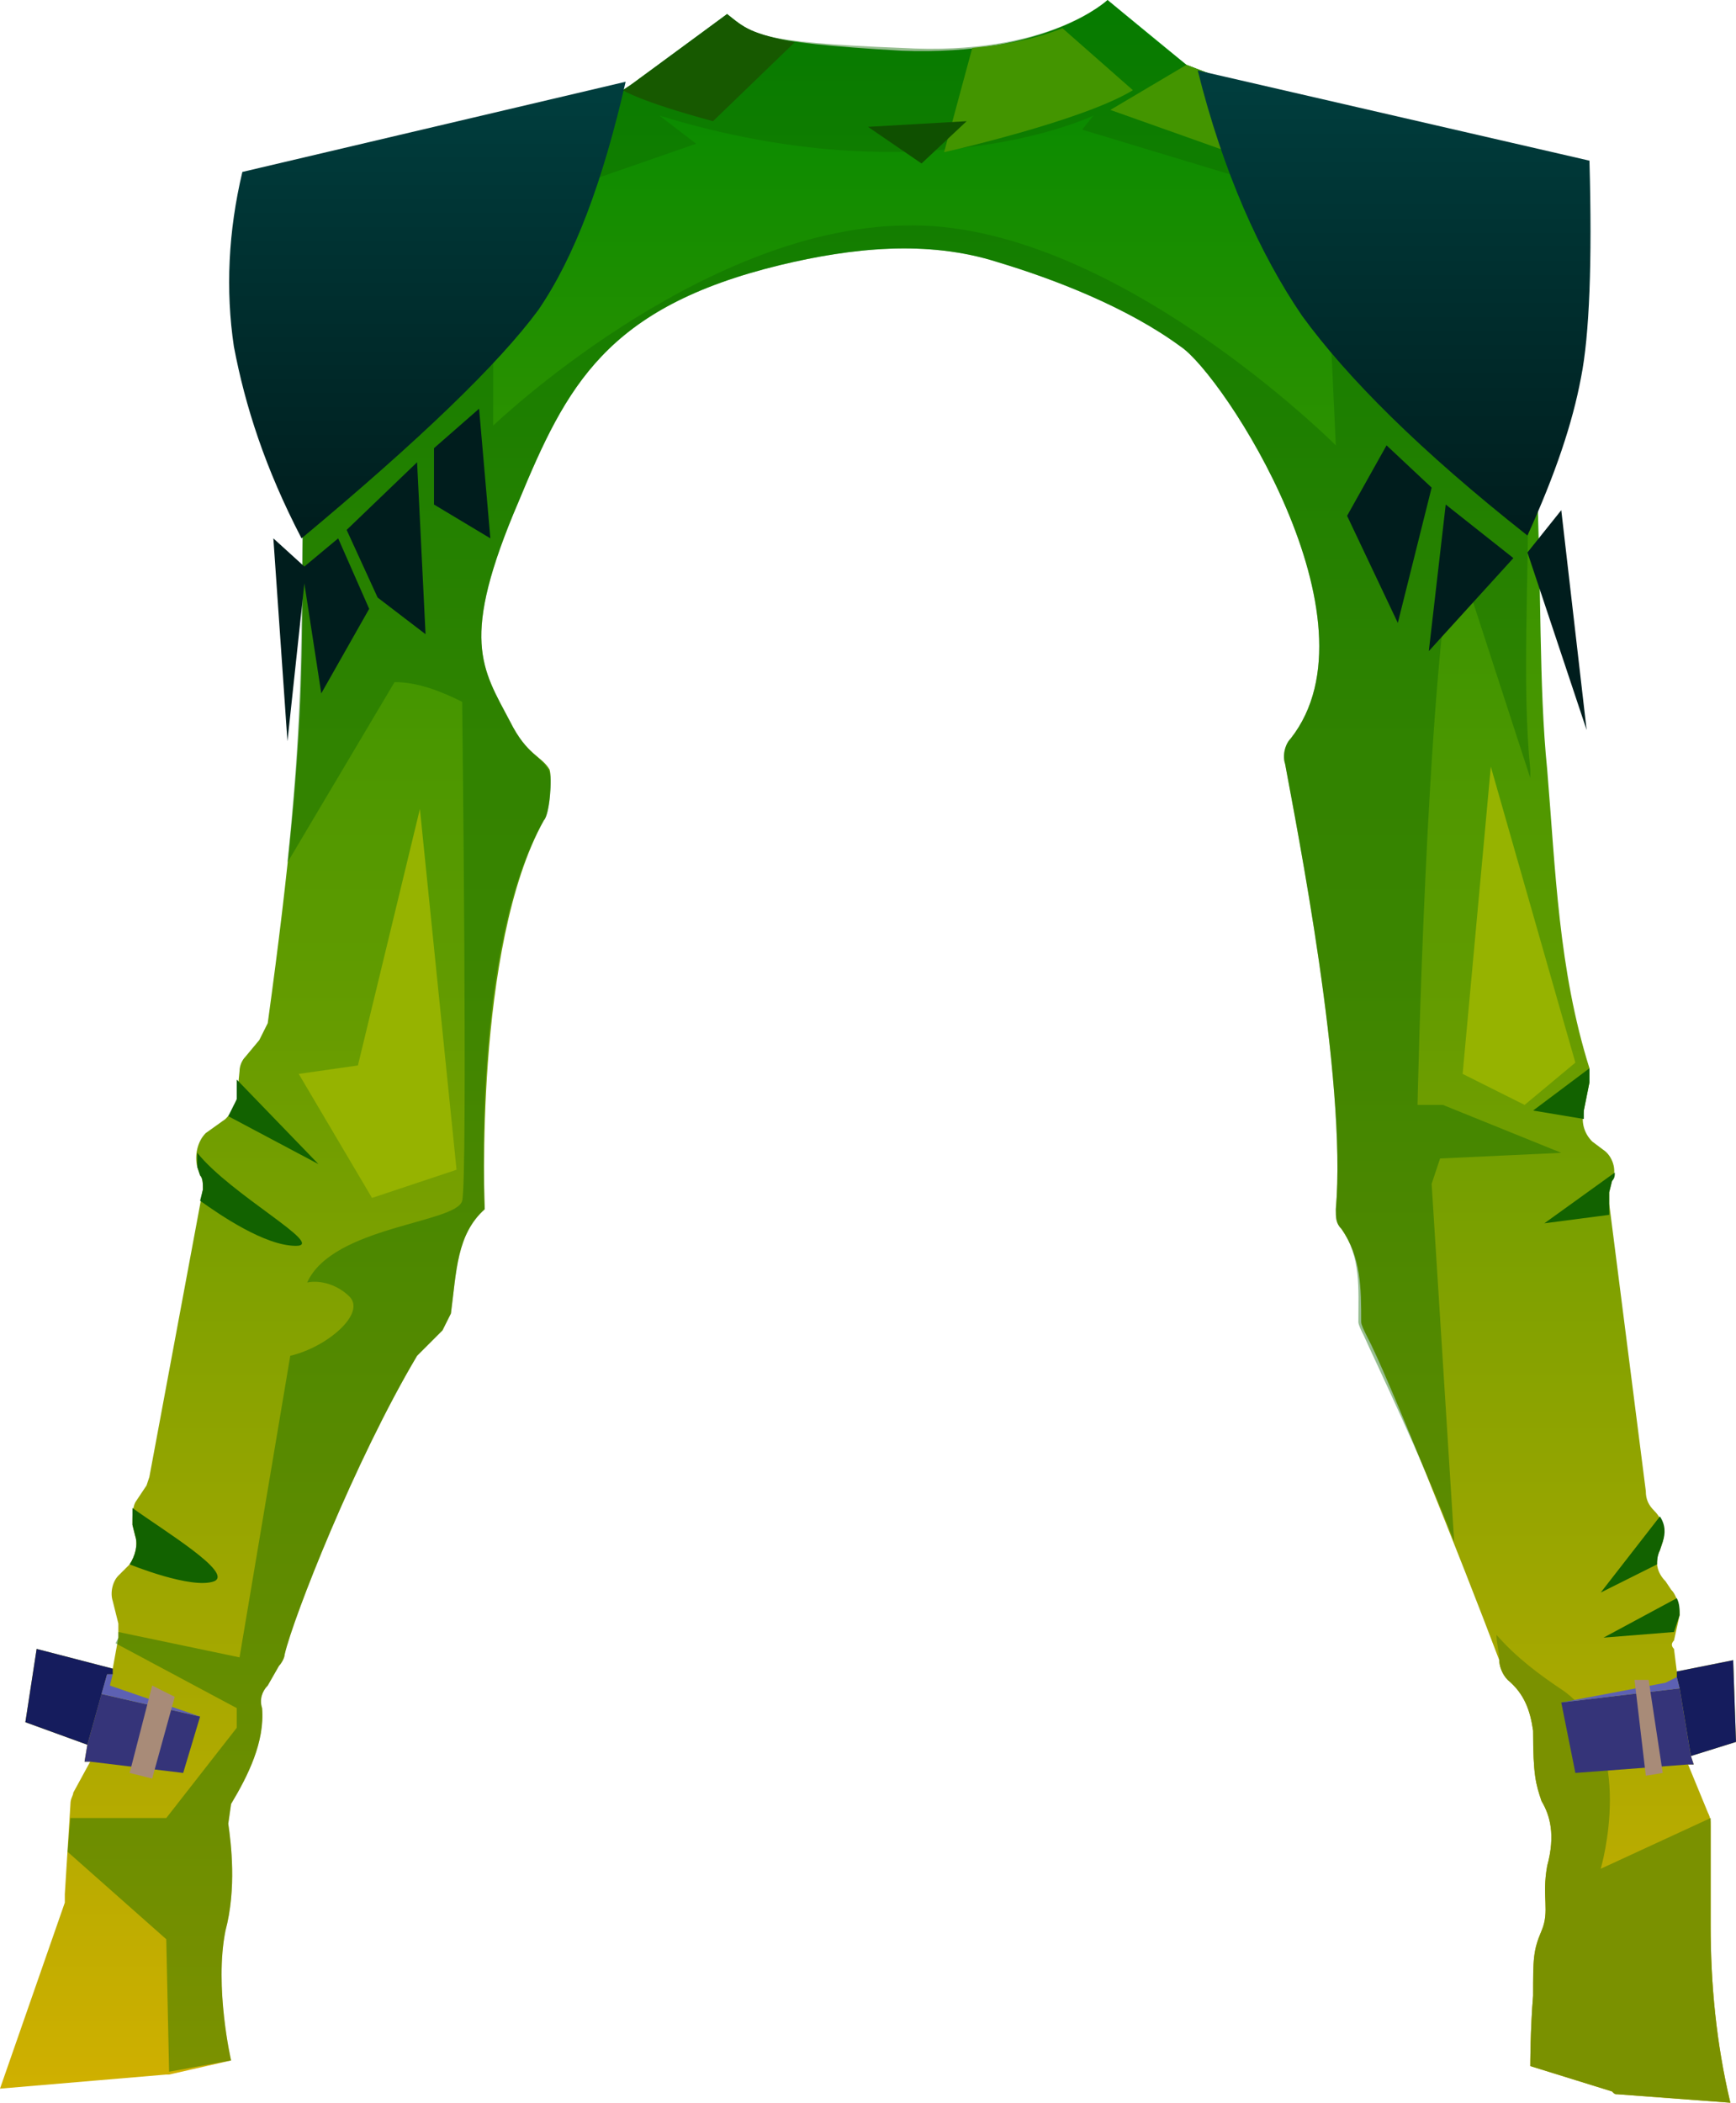 <?xml version="1.0" encoding="UTF-8" standalone="no"?>
<svg
   width="616"
   height="746"
   viewBox="0 0 616 746"
   version="1.1"
   id="svg74"
   sodipodi:docname="cb-layer-0496.svg"
   xmlns:inkscape="http://www.inkscape.org/namespaces/inkscape"
   xmlns:sodipodi="http://sodipodi.sourceforge.net/DTD/sodipodi-0.dtd"
   xmlns="http://www.w3.org/2000/svg"
   xmlns:svg="http://www.w3.org/2000/svg">
  <sodipodi:namedview
     id="namedview76"
     pagecolor="#ffffff"
     bordercolor="#666666"
     borderopacity="1.0"
     inkscape:pageshadow="2"
     inkscape:pageopacity="0.0"
     inkscape:pagecheckerboard="0" />
  <defs
     id="defs17">
    <linearGradient
       x1="340.046"
       y1="0.909"
       x2="340.046"
       y2="678.8"
       id="id-52264"
       gradientTransform="scale(0.909,1.1)"
       gradientUnits="userSpaceOnUse">
      <stop
         stop-color="#008900"
         offset="0%"
         id="stop2" />
      <stop
         stop-color="#D1B000"
         offset="100%"
         id="stop4" />
    </linearGradient>
    <linearGradient
       x1="539.334"
       y1="23.896"
       x2="539.334"
       y2="175.543"
       id="id-52265"
       gradientTransform="scale(0.919,1.088)"
       gradientUnits="userSpaceOnUse">
      <stop
         stop-color="#003E3E"
         offset="0%"
         id="stop7" />
      <stop
         stop-color="#001D1D"
         offset="100%"
         id="stop9" />
    </linearGradient>
    <linearGradient
       x1="163.811"
       y1="27.957"
       x2="163.811"
       y2="178.925"
       id="id-52266"
       gradientTransform="scale(0.932,1.073)"
       gradientUnits="userSpaceOnUse">
      <stop
         stop-color="#003E3E"
         offset="0%"
         id="stop12" />
      <stop
         stop-color="#001D1D"
         offset="100%"
         id="stop14" />
    </linearGradient>
  </defs>
  <g
     transform="translate(-1,-1)"
     id="id-52267">
    <path
       d="m 259,6 -34,25 -3,2 -97,31 c 0,0 -14,46 -16,96 -2,69 3,88 -13,204 -1,2 -2,4 -3,6 l -5,6 c -1,1 -2,3 -2,5 l -1,10 c -1,3 -2,5 -4,7 l -7,5 c -3,3 -4,8 -3,12 l 1,3 c 1,1 1,3 1,5 l -19,102 -1,3 -4,6 c -1,2 -1,5 -1,8 l 1,4 c 1,3 0,7 -2,10 l -4,4 c -2,2 -3,6 -2,9 l 2,8 c 0,2 0,3 0,5 l -2,11 -27,-7 -4,26 22,8 -1,6 h 2 l -6,11 c 0,1 -1,2 -1,4 l -2,32 v 3 l -23,66 59,-5 h 1 l 22,-5 c 0,0 -6,-26 -2,-46 4,-15 2,-31 1,-38 l 1,-7 c 6,-10 12,-22 11,-34 -1,-3 0,-6 2,-8 l 4,-7 c 1,-1 2,-3 2,-4 3,-13 25,-69 47,-106 l 2,-2 7,-7 c 1,-2 2,-4 3,-6 2,-15 2,-28 12,-37 0,0 -4,-93 21,-138 2,-2 3,-15 2,-18 -3,-5 -8,-5 -14,-17 -10,-19 -18,-29 3,-78 17,-41 31,-69 93,-84 25,-6 52,-9 77,-1 20,6 46,16 65,30 15,10 72,97 39,139 -2,2 -3,6 -2,9 4,22 22,112 18,158 0,3 0,5 2,7 7,10 7,21 7,33 0,1 1,3 2,5 7,13 33,78 47,115 0,2 1,5 3,7 6,5 8,11 9,18 0,16 1,19 3,25 3,5 5,12 2,23 -2,11 1,16 -2,23 -3,7 -3,10 -3,23 -1,12 -1,25 -1,25 l 29,9 c 1,1 1,1 2,1 l 40,3 c -5,-21 -7,-42 -7,-63 0,-23 0,-32 0,-35 0,-2 0,-3 -1,-5 l -7,-17 h 2 l -1,-3 16,-5 -1,-29 -20,4 -1,-8 c -1,-1 -1,-2 0,-3 l 2,-9 c 0,-3 -1,-7 -3,-9 l -2,-3 c -3,-3 -4,-7 -2,-11 l 1,-3 c 1,-4 0,-8 -3,-11 -2,-2 -3,-4 -3,-7 L 572,428 c 0,-1 0,-3 0,-4 l 1,-4 c 2,-4 0,-9 -3,-11 l -4,-3 c -3,-3 -4,-7 -3,-11 l 2,-10 c 0,-2 0,-4 0,-5 -11,-35 -12,-70 -15,-106 -6,-59 4,-145 -24,-210 L 422,24 394,1 c 0,0 -21,20 -73,18 -52,-3 -53,-6 -62,-13 z"
       fill="url(#id-52264)"
       id="id-52268"
       style="fill:url(#id-52264)" />
    <path
       d="m 597,574 c 0,-2 0,-4 -1,-6 l -26,14 25,-2 z"
       fill="#126200"
       id="path20" />
    <path
       d="m 590,551 1,-3 c 1,-3 1,-6 -1,-9 l -21,27 20,-10 c 0,-1 0,-3 1,-5 z"
       fill="#126200"
       id="path22" />
    <path
       d="m 563,395 2,-10 c 0,-2 0,-3 0,-5 l -20,15 18,3 c 0,-1 0,-2 0,-3 z"
       fill="#126200"
       id="path24" />
    <path
       d="m 77,562 c 7,-3 -18,-18 -29,-26 0,2 0,4 0,6 l 1,4 c 1,3 0,7 -2,10 0,0 22,9 30,6 z"
       fill="#126200"
       id="path26" />
    <path
       d="m 572,432 v -4 c 0,-1 0,-3 0,-4 l 1,-4 c 1,-1 1,-2 1,-3 l -25,18 z"
       fill="#126200"
       id="path28" />
    <path
       d="m 608,649 c 0,-1 0,-2 0,-3 v 0 l -39,18 c 0,0 13,-44 -13,-63 -9,-6 -17,-12 -24,-20 0,3 1,6 1,9 0,2 1,5 3,7 6,5 8,11 9,18 0,16 1,19 3,25 3,5 5,12 2,23 -2,11 1,16 -2,23 -3,7 -3,10 -3,23 -1,12 -1,25 -1,25 l 29,9 c 1,1 1,1 2,1 l 40,3 c -5,-21 -7,-42 -7,-63 0,-23 0,-32 0,-35 z"
       fill="#7a9100"
       id="path30" />
    <path
       d="m 509,421 3,-9 43,-2 -42,-17 h -9 c 0,0 3,-147 13,-199 l 27,83 c 0,-1 0,-2 0,-3 -6,-60 10,-145 -18,-210 L 422,24 408,13 394,1 c 0,0 -21,20 -73,17 -52,-2 -53,-5 -62,-12 l -20,15 -14,10 -3,2 -97,31 c 0,0 -14,46 -16,96 -2,55 1,79 -6,147 l 38,-64 c 8,0 16,3 24,7 0,0 2,169 0,177 -2,8 -46,9 -55,29 5,-1 11,1 15,5 6,6 -8,18 -21,21 L 86,589 43,580 c 0,0 0,1 0,2 l -1,2 43,23 v 7 L 60,646 H 26 l -1,12 35,31 1,47 22,-4 c 0,0 -6,-26 -2,-46 4,-15 2,-31 1,-38 l 1,-7 c 6,-10 12,-22 11,-34 -1,-3 0,-6 2,-8 l 4,-7 c 1,-1 2,-3 2,-4 3,-13 25,-69 47,-106 l 2,-2 7,-7 c 1,-2 2,-4 3,-6 2,-15 2,-28 12,-37 0,0 -5,-93 21,-138 2,-2 3,-14 2,-17 -3,-6 -8,-6 -14,-18 -10,-19 -18,-29 3,-78 17,-41 31,-69 93,-84 25,-6 52,-9 77,-1 20,6 46,16 65,30 15,10 72,97 39,139 -2,2 -3,6 -2,9 4,22 22,112 18,158 0,3 0,5 2,7 7,10 6,21 6,33 0,1 1,3 2,5 4,9 20,42 32,73 z M 322,81 c -73,1 -146,71 -146,71 V 77 L 248,52 235,42 c 94,29 154,0 154,0 l -4,5 86,26 4,86 c 0,0 -80,-80 -153,-78 z"
       fill="#0e6a00"
       opacity="0.43"
       id="id-52275"
       fill-rule="nonzero" />
    <path
       d="m 71,410 c 0,2 0,4 0,5 l 1,3 c 1,1 1,3 1,5 l -1,4 c 7,5 23,16 34,16 11,0 -23,-18 -35,-33 z"
       fill="#126200"
       id="path33" />
    <path
       d="m 85,384 v 7 c -1,2 -2,4 -3,6 l 32,17 z"
       fill="#126200"
       id="path35" />
    <path
       d="M 283,16 C 268,13 265,11 259,6 l -34,25 -3,2 c 0,0 6,4 32,11 z"
       fill="#175900"
       id="path37" />
    <path
       d="m 378,11 c -10,4 -21,6 -32,7 l -10,37 c 0,0 49,-11 67,-22 z"
       fill="#439500"
       id="path39" />
    <polygon
       points="422,24 395,40 471,67 526,64 "
       fill="#439500"
       id="polygon41" />
    <polygon
       points="133,426 107,382 128,379 150,288 163,416 "
       fill="#96b300"
       id="polygon43" />
    <polygon
       points="542,393 560,378 530,273 520,382 "
       fill="#96b300"
       id="polygon45" />
    <polygon
       points="39,595 41,595 41,593 14,586 10,612 32,620 "
       fill="#151c5d"
       id="polygon47" />
    <polygon
       points="596,596 597,600 601,624 617,619 616,590 596,594 "
       fill="#151c5d"
       id="polygon49" />
    <polygon
       points="601,624 602,627 600,627 560,630 555,605 597,600 "
       fill="#353479"
       id="polygon51" />
    <polygon
       points="66,630 33,626 31,626 32,620 37,602 72,610 "
       fill="#353479"
       id="polygon53" />
    <polygon
       points="555,605 597,600 596,596 592,598 "
       fill="#5d61b3"
       id="polygon55" />
    <polygon
       points="72,610 37,602 39,595 41,595 40,599 "
       fill="#5d61b3"
       id="polygon57" />
    <polygon
       points="591,630 585,631 581,597 586,597 "
       fill="#a88b78"
       id="polygon59" />
    <path
       d="m 55,599 c 0,0 8,4 8,4 l -8,29 -8,-2 z"
       fill="#a88b78"
       id="path61" />
    <polygon
       points="328,59 309,46 344,44 "
       fill="#0f5000"
       id="polygon63" />
    <path
       d="m 426,26 c 9,36 22,65 37,87 16,22 42,48 80,78 10,-22 16,-40 19,-56 3,-15 4,-41 3,-77 z"
       fill="url(#id-52265)"
       id="id-52292"
       style="fill:url(#id-52265)" />
    <polygon
       points="543,197 564,260 555,182 "
       fill="#001d1d"
       id="id-52293" />
    <polygon
       points="514,180 508,232 538,199 "
       fill="#001d1d"
       id="id-52294" />
    <polygon
       points="497,222 509,174 493,159 479,184 "
       fill="#001d1d"
       id="id-52295" />
    <path
       d="m 108,192 c 42,-35 70,-62 84,-81 13,-19 23,-46 31,-81 L 87,62 c -5,21 -6,42 -3,62 4,21 11,43 24,68 z"
       fill="url(#id-52266)"
       id="id-52296"
       style="fill:url(#id-52266)" />
    <polygon
       points="155,160 171,146 175,192 155,180 "
       fill="#001d1d"
       id="id-52297" />
    <polygon
       points="152,226 135,213 124,189 149,165 "
       fill="#001d1d"
       id="id-52298" />
    <polygon
       points="109,208 115,247 132,217 121,192 109,202 98,192 103,264 "
       fill="#001d1d"
       id="id-52299" />
  </g>
</svg>

